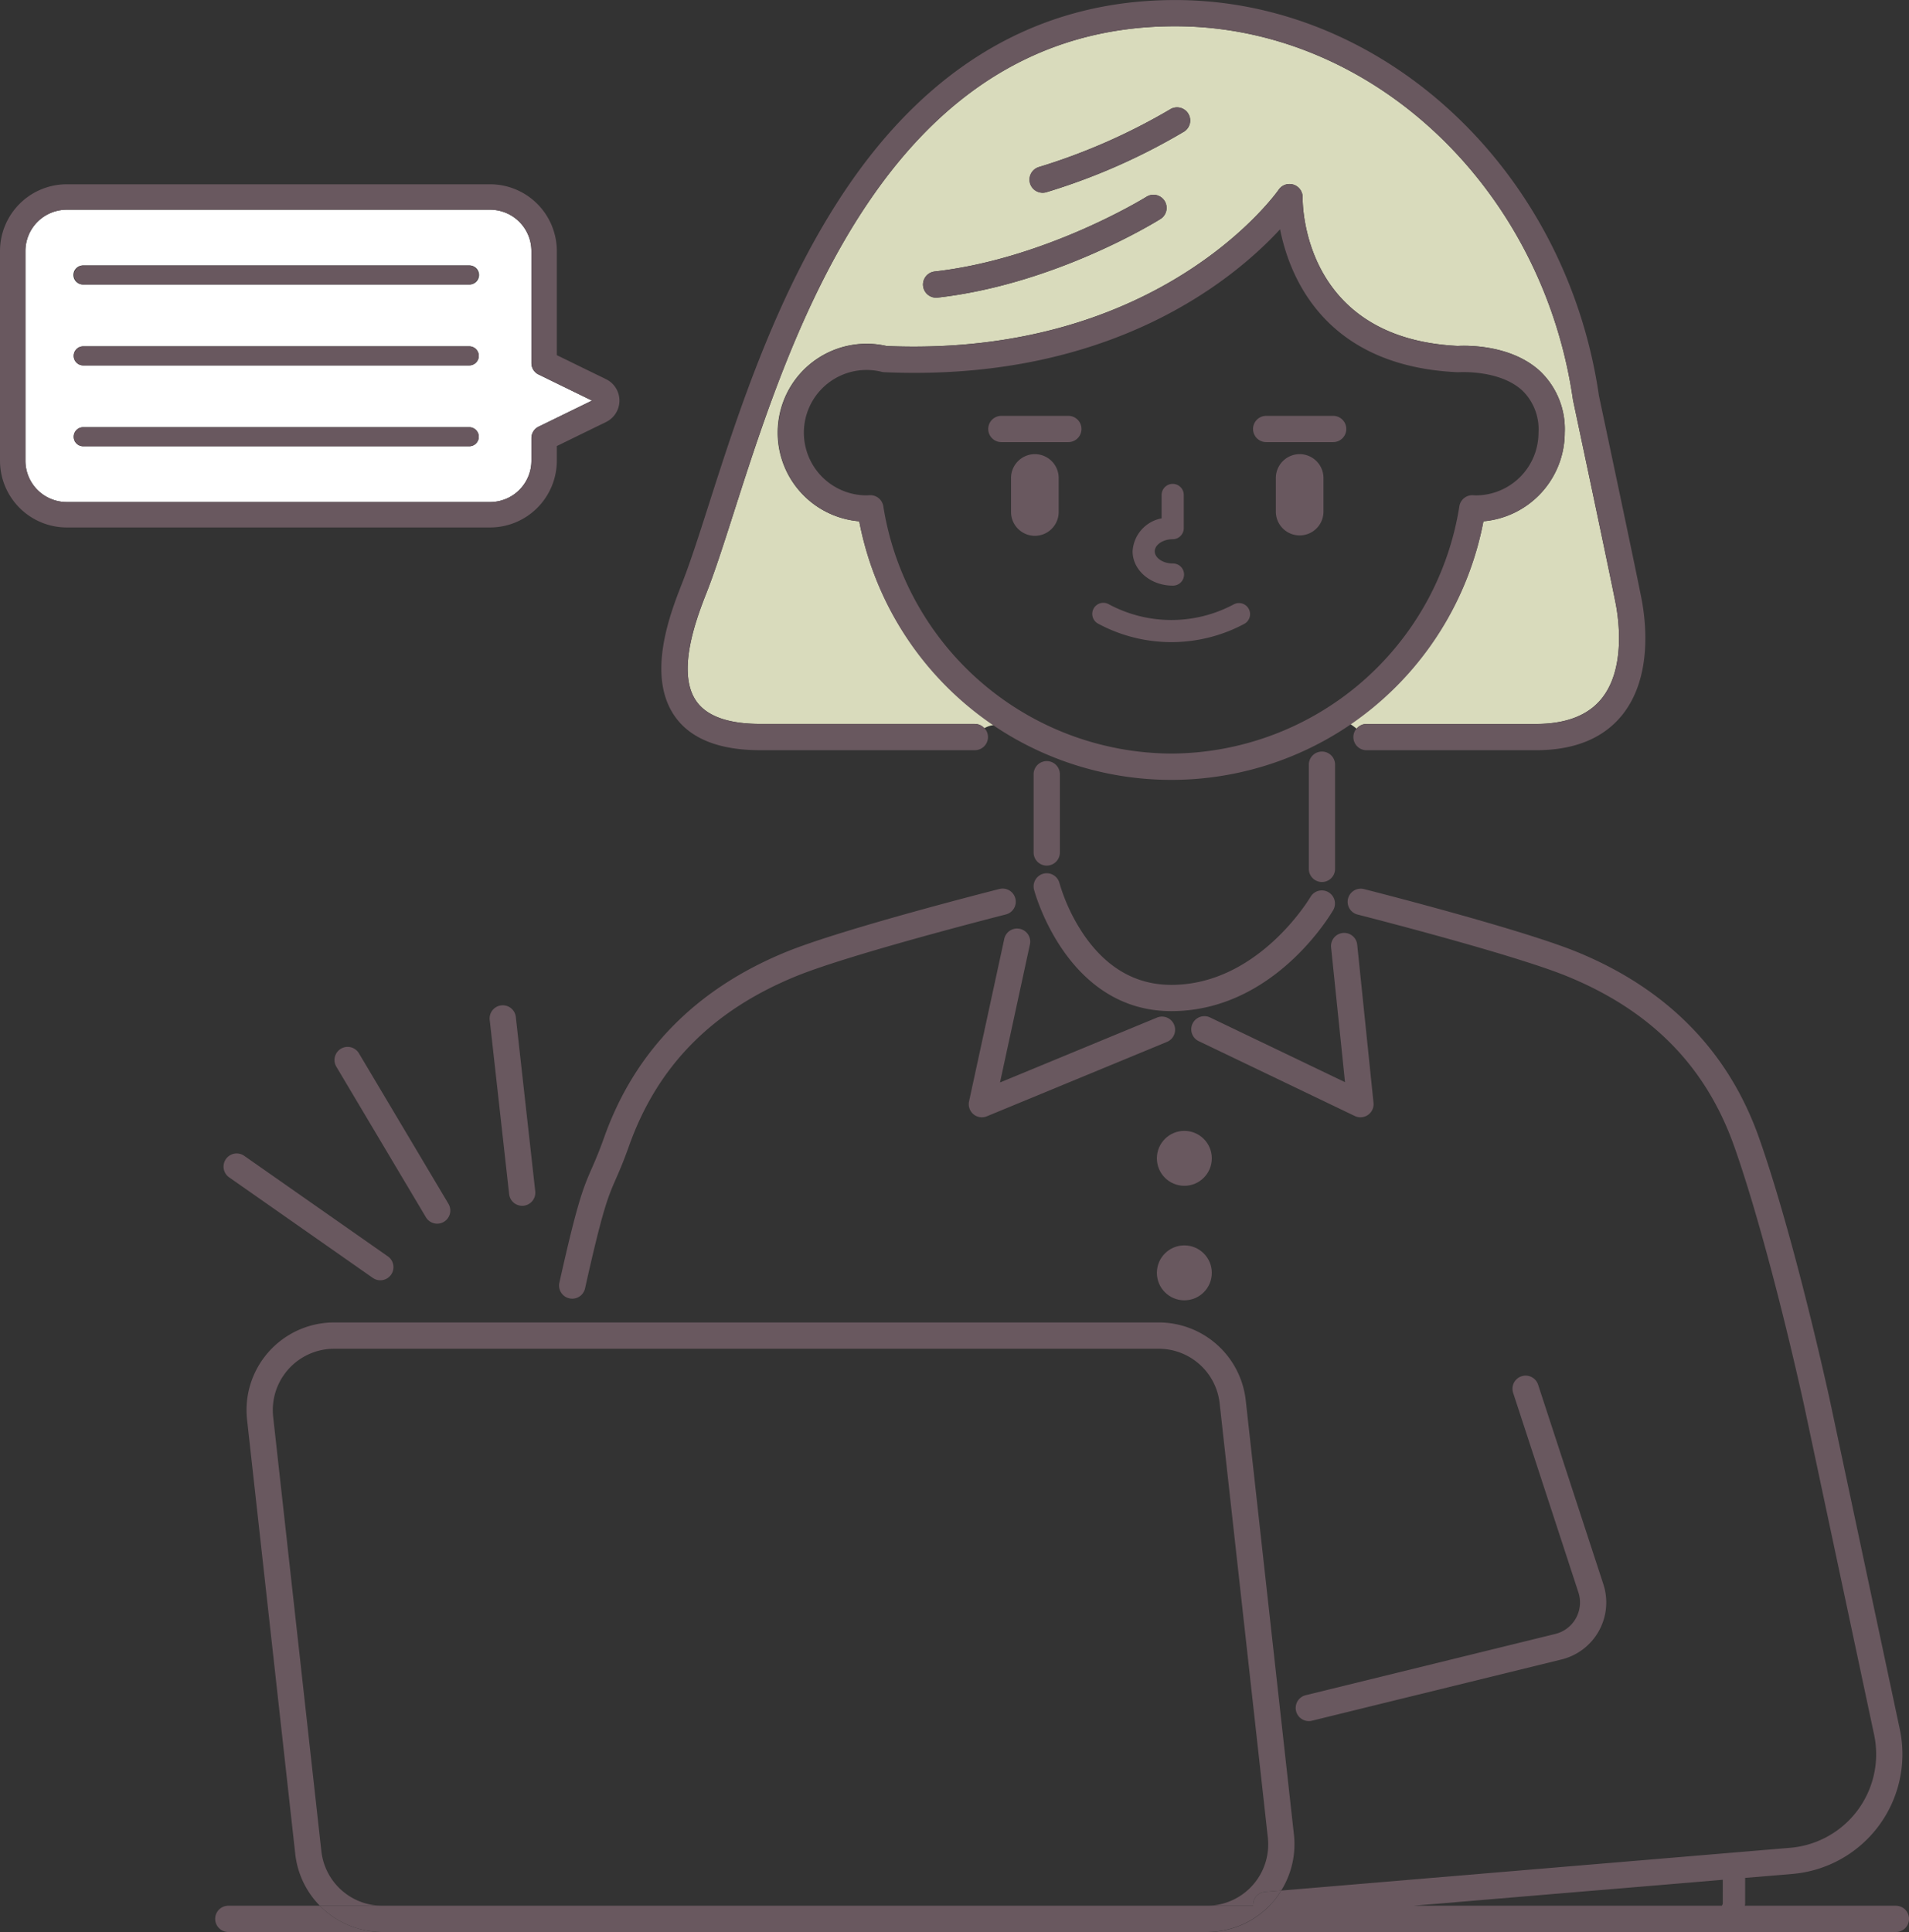 <svg id="project01_ill3" xmlns="http://www.w3.org/2000/svg" width="253.097" height="256.135" viewBox="0 0 253.097 256.135">
  <rect x="0" y="0" width="253.097" height="256.135" fill="#333333" stroke="none"/>
  <path id="Path_962" data-name="Path 962" d="M1605.49,159.082h22.43c3.938,0,6.849-1.109,8.652-3.3,3.281-3.979,2.3-10.682,1.916-12.642-.8-4.124-5.6-26.705-5.646-26.933-.008-.038-.015-.075-.02-.112-4.076-28.226-26.753-49.51-52.746-49.51-37.87,0-50.786,40.332-58.5,64.429-1.335,4.169-2.487,7.768-3.593,10.589-1.242,3.165-4.106,10.47-1.422,14.408,1.387,2.035,4.249,3.067,8.5,3.067h28.418a1.729,1.729,0,0,1,1.292.583,3.117,3.117,0,0,1,1.31-.429,42.179,42.179,0,0,1-17.887-27.015,11.79,11.79,0,1,1,3.631-23.237c36.379,1.533,51.823-20.494,51.975-20.717a1.742,1.742,0,0,1,3.181,1.013c-.012.759-.048,18.682,20.562,19.692.965-.055,7.011-.258,10.922,3.35a10.592,10.592,0,0,1,3.266,8.149,11.808,11.808,0,0,1-10.781,11.749,42.172,42.172,0,0,1-17.667,26.869c.319.211.6.423.863.634A1.729,1.729,0,0,1,1605.49,159.082Zm-27.373-66.93c-.562.352-13.946,8.645-29.526,10.41a1.921,1.921,0,0,1-.2.011,1.741,1.741,0,0,1-.193-3.471c14.775-1.673,27.94-9.818,28.071-9.9a1.741,1.741,0,1,1,1.848,2.951Zm3.125-11.585a82.663,82.663,0,0,1-18.236,8.025A1.741,1.741,0,0,1,1562,85.259a80.73,80.73,0,0,0,17.4-7.643,1.741,1.741,0,1,1,1.848,2.951Z" transform="translate(-1424.278 -63.108)" fill="#d9dbbc"/>
  <path id="Path_963" data-name="Path 963" d="M1482.611,127.544v-3a1.684,1.684,0,0,1,.946-1.514l7.081-3.457-7.081-3.458a1.684,1.684,0,0,1-.946-1.514V99.745a5.485,5.485,0,0,0-5.479-5.479h-56.127a5.486,5.486,0,0,0-5.479,5.479v27.8a5.486,5.486,0,0,0,5.479,5.479h56.127A5.485,5.485,0,0,0,1482.611,127.544Zm-8.242-1.912h-51.18a1.264,1.264,0,0,1,0-2.528h51.18a1.264,1.264,0,0,1,0,2.528Zm0-10.723h-51.18a1.264,1.264,0,0,1,0-2.528h51.18a1.264,1.264,0,0,1,0,2.528Zm0-10.724h-51.18a1.264,1.264,0,1,1,0-2.527h51.18a1.264,1.264,0,1,1,0,2.527Z" transform="translate(-1412.156 -66.465)" fill="#fff"/>
  <path id="Path_964" data-name="Path 964" d="M1587.9,149.125a1.469,1.469,0,1,0,0-2.937c-1.289,0-2.378-.736-2.378-1.609s1.089-1.608,2.378-1.608a1.469,1.469,0,0,0,1.469-1.468v-4.4a1.469,1.469,0,1,0-2.938,0v3.1a4.721,4.721,0,0,0-3.846,4.369C1582.586,147.085,1584.97,149.125,1587.9,149.125Z" transform="translate(-1432.423 -71.484)" fill="#69585f"/>
  <path id="Path_965" data-name="Path 965" d="M1622.606,135.11a11.808,11.808,0,0,0,10.781-11.749,10.592,10.592,0,0,0-3.266-8.149c-3.911-3.609-9.958-3.406-10.922-3.35-20.611-1.01-20.574-18.933-20.562-19.692a1.742,1.742,0,0,0-3.181-1.013c-.152.222-15.6,22.25-51.975,20.717a11.788,11.788,0,1,0-3.631,23.237,42.114,42.114,0,0,0,82.757,0ZM1581.228,165.9a38.852,38.852,0,0,1-38.184-32.776,1.741,1.741,0,0,0-1.72-1.479h-.077l-.208.012c-.059,0-.117.01-.176.01a8.311,8.311,0,1,1,1.968-16.375,1.729,1.729,0,0,0,.335.048c30.13,1.322,46.463-12.42,52.477-18.944,1.3,6.5,6.065,18.136,23.493,18.944a1.831,1.831,0,0,0,.22,0c.053,0,5.392-.349,8.406,2.43a7.169,7.169,0,0,1,2.145,5.59,8.32,8.32,0,0,1-8.311,8.311c-.06,0-.117-.005-.176-.01l-.208-.012a1.744,1.744,0,0,0-1.8,1.478A38.852,38.852,0,0,1,1581.228,165.9Z" transform="translate(-1425.931 -65.996)" fill="#69585f"/>
  <path id="Path_966" data-name="Path 966" d="M1524.582,162.083H1553a1.741,1.741,0,1,0,0-3.481h-28.418c-4.255,0-7.117-1.032-8.5-3.067-2.684-3.938.18-11.243,1.422-14.408,1.106-2.821,2.258-6.421,3.593-10.589,7.717-24.1,20.632-64.429,58.5-64.429,25.992,0,48.67,21.284,52.746,49.51.005.038.012.075.02.112.048.228,4.847,22.809,5.646,26.933.38,1.959,1.365,8.663-1.916,12.642-1.8,2.186-4.714,3.3-8.652,3.3h-22.43a1.741,1.741,0,1,0,0,3.481h22.43c5.028,0,8.843-1.534,11.339-4.561,4.134-5.013,3.229-12.523,2.649-15.519-.794-4.092-5.323-25.409-5.648-26.938-4.343-29.9-28.489-52.437-56.183-52.437-17.566,0-32.141,8.275-43.318,24.594-9.333,13.626-14.632,30.173-18.5,42.256-1.316,4.111-2.453,7.662-3.537,10.425-1.545,3.939-4.76,12.137-1.038,17.6C1515.277,160.54,1519.105,162.083,1524.582,162.083Z" transform="translate(-1423.796 -62.627)" fill="#69585f"/>
  <path id="Path_967" data-name="Path 967" d="M1571.422,125.371h-8.879a1.741,1.741,0,1,0,0,3.482h8.879a1.741,1.741,0,0,0,0-3.482Z" transform="translate(-1429.78 -70.239)" fill="#69585f"/>
  <path id="Path_968" data-name="Path 968" d="M1569.39,177.461a1.742,1.742,0,0,0-1.742,1.741v10.372a1.741,1.741,0,1,0,3.482,0V179.2A1.741,1.741,0,0,0,1569.39,177.461Z" transform="translate(-1430.611 -76.558)" fill="#69585f"/>
  <path id="Path_969" data-name="Path 969" d="M1610.913,193.311a1.741,1.741,0,0,0,1.741-1.741V177.716a1.741,1.741,0,0,0-3.481,0V191.57A1.741,1.741,0,0,0,1610.913,193.311Z" transform="translate(-1435.648 -76.378)" fill="#69585f"/>
  <path id="Path_970" data-name="Path 970" d="M1585.908,209.18c-4.648,0-8.534-2.207-11.548-6.561a24.547,24.547,0,0,1-3.284-6.927,1.741,1.741,0,0,0-3.374.862c.042.161,4.268,16.108,18.206,16.108,13.6,0,21.161-12.874,21.476-13.421a1.741,1.741,0,0,0-3.016-1.739C1604.3,197.619,1597.467,209.18,1585.908,209.18Z" transform="translate(-1430.611 -78.611)" fill="#69585f"/>
  <path id="Path_971" data-name="Path 971" d="M1556.542,198.008a1.737,1.737,0,0,0-2.115-1.259c-.846.214-20.808,5.287-28.281,8.345-11.931,4.881-20.039,13.134-24.1,24.529-.707,1.983-1.208,3.13-1.651,4.141-1.129,2.581-1.876,4.285-4.306,15.178a1.741,1.741,0,0,0,1.321,2.078,1.767,1.767,0,0,0,.381.042,1.742,1.742,0,0,0,1.7-1.362c2.357-10.563,3.049-12.145,4.1-14.541.466-1.063.994-2.27,1.74-4.368,3.764-10.57,11-17.922,22.135-22.475,7.248-2.965,27.613-8.14,27.819-8.193A1.739,1.739,0,0,0,1556.542,198.008Z" transform="translate(-1421.925 -78.891)" fill="#69585f"/>
  <path id="Path_972" data-name="Path 972" d="M1567.4,131.146h0a3.168,3.168,0,0,0-3.158,3.158v4.514a3.168,3.168,0,0,0,3.158,3.158h0a3.168,3.168,0,0,0,3.159-3.158V134.3A3.168,3.168,0,0,0,1567.4,131.146Z" transform="translate(-1430.197 -70.939)" fill="#69585f"/>
  <path id="Path_973" data-name="Path 973" d="M1611.376,125.371H1602.5a1.741,1.741,0,1,0,0,3.482h8.878a1.741,1.741,0,0,0,0-3.482Z" transform="translate(-1434.627 -70.239)" fill="#69585f"/>
  <path id="Path_974" data-name="Path 974" d="M1607.354,131.146a3.168,3.168,0,0,0-3.159,3.158v4.514a3.159,3.159,0,0,0,6.317,0V134.3A3.168,3.168,0,0,0,1607.354,131.146Z" transform="translate(-1435.044 -70.939)" fill="#69585f"/>
  <path id="Path_975" data-name="Path 975" d="M1595.281,153.775a17.527,17.527,0,0,1-16.58,0,1.469,1.469,0,1,0-1.4,2.582,20.5,20.5,0,0,0,19.385,0,1.469,1.469,0,0,0-1.4-2.582Z" transform="translate(-1431.688 -73.663)" fill="#69585f"/>
  <path id="Path_976" data-name="Path 976" d="M1550.972,104.113a1.742,1.742,0,0,0,1.727,1.545,1.921,1.921,0,0,0,.2-.011c15.581-1.765,28.964-10.057,29.526-10.41a1.741,1.741,0,1,0-1.848-2.951c-.131.082-13.3,8.227-28.071,9.9A1.743,1.743,0,0,0,1550.972,104.113Z" transform="translate(-1428.586 -66.193)" fill="#69585f"/>
  <path id="Path_977" data-name="Path 977" d="M1568.759,90.152a1.732,1.732,0,0,0,.5-.075,82.663,82.663,0,0,0,18.236-8.025,1.741,1.741,0,1,0-1.848-2.951,80.73,80.73,0,0,1-17.4,7.643,1.741,1.741,0,0,0,.5,3.408Z" transform="translate(-1430.534 -64.593)" fill="#69585f"/>
  <circle id="Ellipse_16" data-name="Ellipse 16" cx="3.641" cy="3.641" r="3.641" transform="translate(153.38 149.925)" fill="#69585f"/>
  <circle id="Ellipse_17" data-name="Ellipse 17" cx="3.641" cy="3.641" r="3.641" transform="translate(153.38 165.107)" fill="#69585f"/>
  <path id="Path_978" data-name="Path 978" d="M1611.527,203.391a1.741,1.741,0,0,0-1.554,1.91l1.844,17.87-17.888-8.579a1.741,1.741,0,1,0-1.506,3.14l20.691,9.923a1.74,1.74,0,0,0,2.484-1.748l-2.162-20.964A1.737,1.737,0,0,0,1611.527,203.391Z" transform="translate(-1433.496 -79.702)" fill="#69585f"/>
  <path id="Path_979" data-name="Path 979" d="M1559.6,227.756a1.736,1.736,0,0,0,.664-.132l23.879-9.865a1.741,1.741,0,0,0-1.329-3.219l-20.809,8.6,3.949-18.226a1.741,1.741,0,1,0-3.4-.737l-4.653,21.471a1.741,1.741,0,0,0,1.7,2.11Z" transform="translate(-1429.423 -79.632)" fill="#69585f"/>
  <path id="Path_980" data-name="Path 980" d="M1458.811,332.248l-6.39-57.572a8.135,8.135,0,0,1,8.085-9.033h109.313a8.126,8.126,0,0,1,8.086,7.238l6.391,57.573a8.136,8.136,0,0,1-8.087,9.033h6.131a1.74,1.74,0,0,1,1.589-1.843l2.142-.179a11.614,11.614,0,0,0,1.684-7.4l-6.389-57.572a11.605,11.605,0,0,0-11.547-10.336H1460.506a11.617,11.617,0,0,0-11.545,12.9l6.389,57.572a11.575,11.575,0,0,0,3.261,6.854h8.286A8.126,8.126,0,0,1,1458.811,332.248Z" transform="translate(-1416.204 -86.833)" fill="#69585f"/>
  <path id="Path_981" data-name="Path 981" d="M1445.9,350.161a1.741,1.741,0,0,0,0,3.482h20.421a11.582,11.582,0,0,1-8.286-3.482Z" transform="translate(-1415.63 -97.509)" fill="#69585f"/>
  <path id="Path_982" data-name="Path 982" d="M1685.137,331.543H1665.12a3.5,3.5,0,0,0,.036-.362v-3.329l6.179-.518a15.929,15.929,0,0,0,14.324-19.192l-9.356-44c-3.091-13.859-6.585-26.762-9.347-34.517-4.056-11.394-12.163-19.647-24.094-24.529-7.474-3.058-27.436-8.131-28.282-8.345a1.741,1.741,0,0,0-.856,3.374c.2.053,20.569,5.227,27.82,8.193,11.13,4.554,18.37,11.905,22.133,22.475,2.716,7.628,6.166,20.378,9.224,34.089l9.352,43.987a12.447,12.447,0,0,1-11.2,15l-67.4,5.659a11.468,11.468,0,0,1-9.861,5.5h91.35a1.741,1.741,0,1,0,0-3.482Zm-22.947-.362a.6.6,0,0,1-.134.362h-40.874l41.008-3.443Z" transform="translate(-1433.782 -78.891)" fill="#69585f"/>
  <path id="Path_983" data-name="Path 983" d="M1586.207,349.494a11.537,11.537,0,0,0,1.206-1.634l-2.142.179a1.74,1.74,0,0,0-1.589,1.843H1459.953a11.582,11.582,0,0,0,8.286,3.482h109.312A11.627,11.627,0,0,0,1586.207,349.494Z" transform="translate(-1417.546 -97.23)" fill="#69585f"/>
  <path id="Path_984" data-name="Path 984" d="M1485.516,127.078v-1.945l6.527-3.186a3.157,3.157,0,0,0,0-5.675l-6.527-3.185V99.28a8.858,8.858,0,0,0-8.848-8.849H1420.54a8.859,8.859,0,0,0-8.849,8.849v27.8a8.859,8.859,0,0,0,8.849,8.848h56.127A8.858,8.858,0,0,0,1485.516,127.078Zm5.059-7.778h0Zm-75.513,7.778V99.28a5.486,5.486,0,0,1,5.479-5.479h56.127a5.485,5.485,0,0,1,5.479,5.479v14.858a1.684,1.684,0,0,0,.946,1.514l7.081,3.458-7.081,3.457a1.684,1.684,0,0,0-.946,1.514v3a5.485,5.485,0,0,1-5.479,5.479H1420.54A5.486,5.486,0,0,1,1415.061,127.078Z" transform="translate(-1411.691 -66)" fill="#69585f"/>
  <path id="Path_985" data-name="Path 985" d="M1475.253,102.677h-51.18a1.264,1.264,0,0,0,0,2.527h51.18a1.264,1.264,0,0,0,0-2.527Z" transform="translate(-1413.04 -67.486)" fill="#69585f"/>
  <path id="Path_986" data-name="Path 986" d="M1475.253,114.881h-51.18a1.264,1.264,0,0,0,0,2.528h51.18a1.264,1.264,0,0,0,0-2.528Z" transform="translate(-1413.04 -68.966)" fill="#69585f"/>
  <path id="Path_987" data-name="Path 987" d="M1475.253,127.085h-51.18a1.264,1.264,0,0,0,0,2.528h51.18a1.264,1.264,0,0,0,0-2.528Z" transform="translate(-1413.04 -70.447)" fill="#69585f"/>
  <path id="Path_988" data-name="Path 988" d="M1641.577,304.435l-33.058,8.112a1.741,1.741,0,0,0,.413,3.432,1.792,1.792,0,0,0,.417-.05l33.049-8.11a7.783,7.783,0,0,0,5.584-9.987l-8.651-26.453a1.741,1.741,0,0,0-3.31,1.083l8.652,26.452a4.3,4.3,0,0,1-3.1,5.522Z" transform="translate(-1435.408 -87.806)" fill="#69585f"/>
  <path id="Path_989" data-name="Path 989" d="M1475.558,244a1.741,1.741,0,0,0,1.711-2.618L1465.382,221.4a1.741,1.741,0,0,0-2.992,1.78l11.886,19.976A1.738,1.738,0,0,0,1475.558,244Z" transform="translate(-1417.812 -81.786)" fill="#69585f"/>
  <path id="Path_990" data-name="Path 990" d="M1487.117,214.314a1.742,1.742,0,0,0-1.538,1.923l2.576,23.1a1.741,1.741,0,0,0,3.461-.386l-2.576-23.1A1.74,1.74,0,0,0,1487.117,214.314Z" transform="translate(-1420.653 -81.027)" fill="#69585f"/>
  <path id="Path_991" data-name="Path 991" d="M1448.163,236.975a1.741,1.741,0,1,0-2,2.852l19.043,13.33a1.741,1.741,0,0,0,2-2.852Z" transform="translate(-1415.783 -83.74)" fill="#69585f"/>
</svg>
